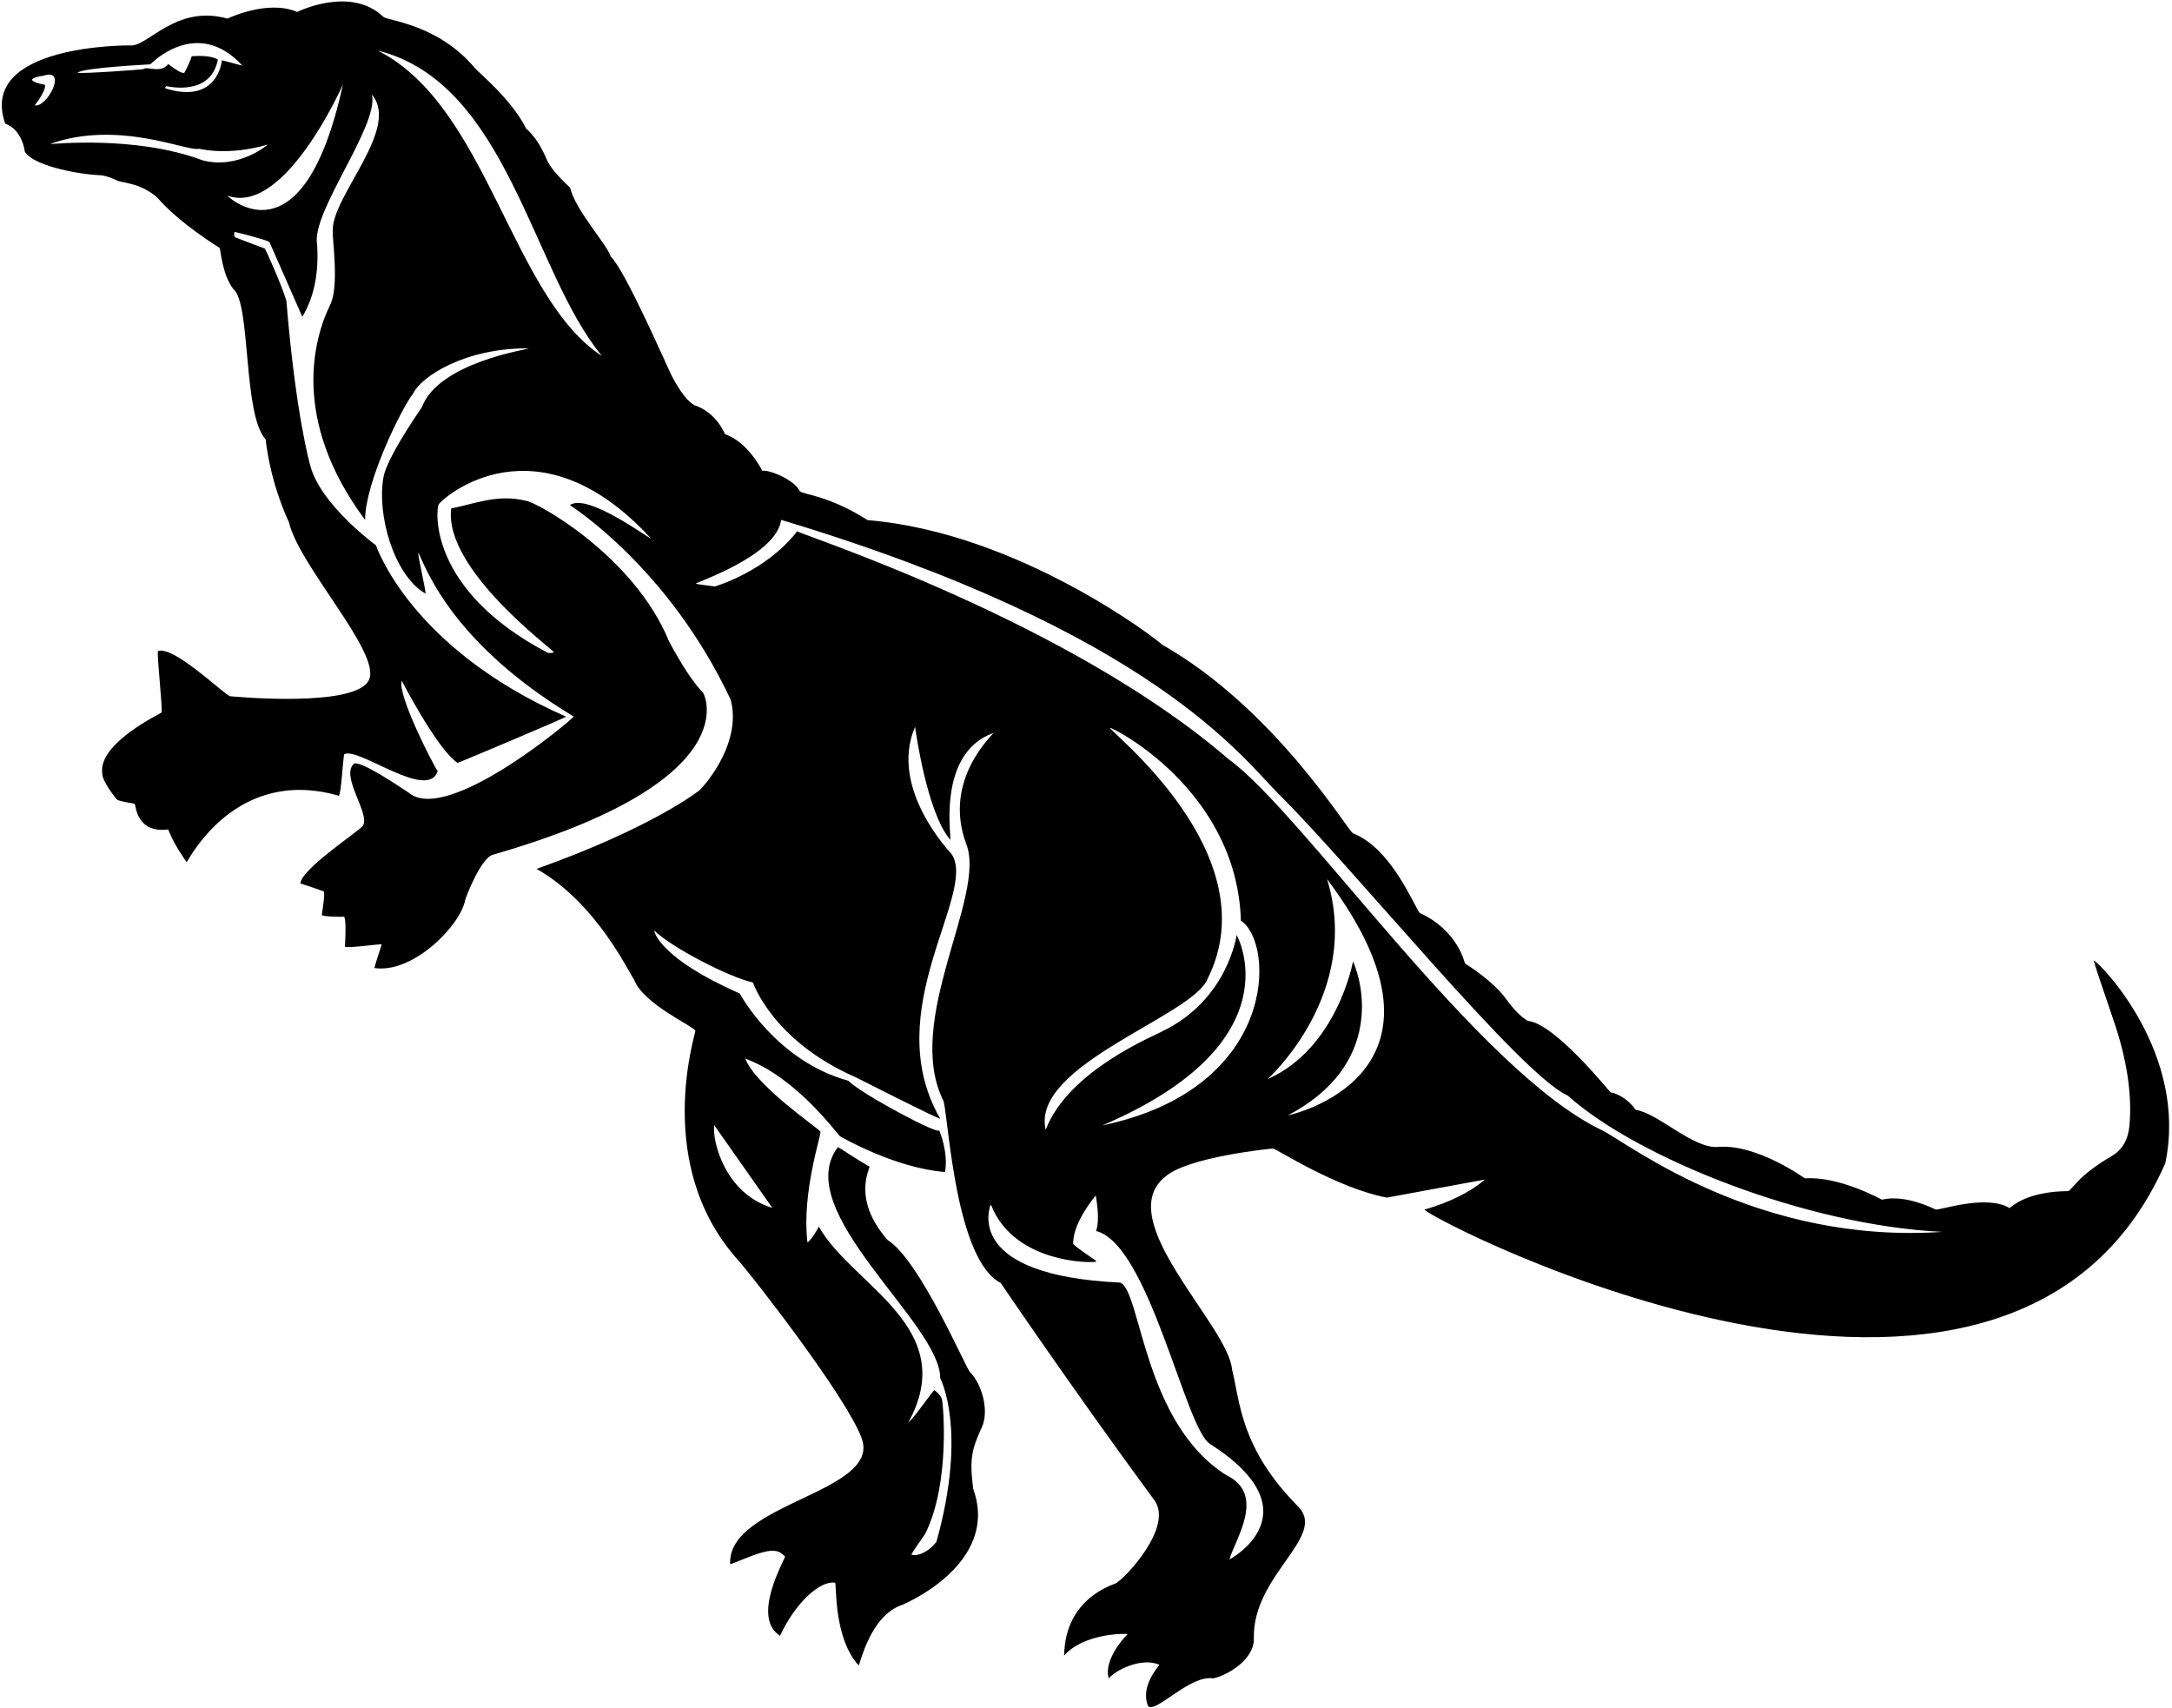 <?xml version="1.0" encoding="UTF-8"?>
<svg xmlns="http://www.w3.org/2000/svg" xmlns:xlink="http://www.w3.org/1999/xlink" width="538pt" height="423pt" viewBox="0 0 538 423" version="1.1">
<g id="surface1">
<path style=" stroke:none;fill-rule:nonzero;fill:rgb(0%,0%,0%);fill-opacity:1;" d="M 108.461 190.863 C 108.445 190.914 108.426 190.953 108.41 191.004 C 108.535 191.176 108.566 191.148 108.461 190.863 "/>
<path style=" stroke:none;fill-rule:nonzero;fill:rgb(0%,0%,0%);fill-opacity:1;" d="M 518.633 237.918 C 518.688 238.477 520.316 243.41 523.512 252.707 C 526.816 262.34 528.141 271.027 527.465 278.77 C 527.16 282.285 525.695 284.82 523.098 286.344 C 519.285 288.574 516.438 290.734 514.535 292.801 C 513.23 294.223 512.512 294.969 512.379 295.043 C 512.27 295.102 502.938 294.711 497.777 299.254 C 491.953 295.742 480.344 299.898 479.438 299.602 C 479.227 299.531 472.039 295.742 466.133 297.168 C 465.922 297.07 455.559 291.277 447.051 291.891 C 447.051 291.891 435.305 283.383 425.758 284.09 C 419.512 284.754 410.926 275.828 405.156 274.906 C 402.344 271.023 398.91 270.566 398.91 270.566 C 398.727 270.492 385.176 253.512 378.445 252.883 C 376.777 251.922 374.992 250.121 373.078 247.48 C 369.785 242.949 363.438 239.012 362.855 238.633 C 362.855 238.633 361.145 230.508 351.738 226.18 C 350.598 225.379 345.008 210.254 335.141 206.426 C 333.727 205.648 315.824 175.574 287.832 159.672 C 287.133 158.812 252.648 131.973 214.895 128.836 C 205.27 122.703 198.91 122.492 198.129 121.699 C 196.641 118.527 189.648 116.105 188.863 116.672 C 187.832 114.719 184.574 109.27 179.586 107.555 C 179.586 107.555 177.461 102.102 171.988 100.375 C 170.301 99.391 168.441 97.008 166.438 93.195 C 165.48 91.371 154.801 66.738 151.242 63.504 C 150.461 60.676 142.441 51.977 141.215 46.477 C 138.102 43.617 136.16 41.273 135.402 39.461 C 134.027 36.16 132.328 33.621 130.32 31.828 C 126.648 24.508 118.578 18.039 117.543 16.762 C 108.449 5.969 96.012 5.129 94.965 4.184 C 86.82 -3.645 73.617 2.961 73.617 2.961 C 66.219 -0.211 56.352 4.609 56.352 4.609 C 43.391 0.988 36.523 11.805 32.145 11.246 C 32.145 11.246 -5.621 10.859 1.293 30.617 C 5.621 32.234 6.133 37.523 6.133 37.523 C 7.938 40.816 18.352 43.086 24.668 43.395 C 25.844 43.449 27.281 43.895 28.977 44.703 C 30.402 45.387 34.547 45.195 38.879 48.848 C 44.504 55.41 54.344 61.348 54.375 61.395 C 54.652 61.691 54.977 67.941 57.809 71.617 C 62.188 75.148 60.125 102.703 65.797 108.832 C 65.891 109.145 66.562 118.41 71.574 129.391 C 74.031 140.039 94.117 161.41 91.48 168.203 C 88.707 175.574 57.031 172.461 57.031 172.461 C 55.887 172.418 43.133 159.867 39.133 161.273 C 38.805 162.082 40.367 176.016 40 176.516 C 39.828 176.742 24.332 184.074 25.324 191.461 C 25.176 193.48 28.875 198 29.012 198.098 C 29.492 198.438 32.852 199.008 33.355 199.094 C 33.691 199.66 33.859 206.477 41.664 205.465 C 42.641 207.957 44.164 210.648 46.23 213.566 C 46.828 212.949 58.324 189.738 83.922 197.113 C 84.523 196.68 84.953 187.949 85.254 186.84 C 88.688 184.859 105.988 198.562 108.41 191.004 C 107.305 189.508 98.367 172.094 99.512 168.633 C 99.512 168.633 108.277 185.617 113.34 188.969 C 114.578 188.562 139.566 177.996 140.238 177.527 C 101.41 160.469 93.172 135.09 93.113 135.062 C 93.113 135.062 79.438 125.105 76.855 115.348 C 76.855 115.348 73.258 102.961 70.934 74.488 C 69.664 70.273 65.719 61.621 65.605 61.574 C 65.605 61.574 59.68 59.375 58.398 58.836 C 58 58.668 57.91 58.207 58.098 57.445 C 59.852 57.801 66.25 59.52 66.73 59.941 C 66.73 59.941 72.934 73.98 74.883 78.477 C 77.773 73.664 79 67.707 78.551 60.59 C 76.992 52.617 93.859 31.246 92.137 23.434 C 99.266 31.891 82.012 48.758 82.422 57.277 C 82.293 59.324 84.074 71.031 81.758 75.57 C 77.969 83.281 71.715 103.648 90.426 128.773 C 90.426 119.613 99.352 101.242 102.402 97.375 C 104.25 93.438 114.973 86.137 131.082 86.289 C 130.254 86.629 108.621 89.914 104.52 100.824 C 98.715 109.355 95.531 115.164 94.973 118.273 C 93.328 127.328 97.465 142.441 105.41 147.051 C 105.449 146.094 103.527 137.77 103.566 136.824 C 105.211 139.668 111.023 158.754 142.098 177.488 C 141.715 178.281 110.598 204.414 101.199 196.32 C 99.035 194.941 89.996 188.707 87.777 189.109 C 84.074 192.055 91.797 201.582 89.902 204.508 C 89.555 205.48 74.547 215.23 74.41 218.84 C 75.074 219.02 79.578 220.547 80.215 220.809 C 80.496 221.367 79.98 224.895 79.707 226.645 C 79.926 227.082 84.871 227.148 85.254 227.07 C 85.621 227.762 85.684 230.25 85.441 234.52 C 86.195 234.922 94.457 233.738 94.543 233.934 C 94.402 234.434 93.113 238.301 92.727 239.781 C 102.355 241.238 114.074 229.184 115.23 222.945 C 115.383 222.141 119.148 212.566 122.016 211.742 C 186.043 193.344 174.203 171.656 174.203 171.656 C 171.758 169.148 168.934 164.879 165.707 158.84 C 156.945 137.465 132.527 124.121 130.242 124.047 C 123.215 122.273 117.184 124.93 111.762 125.938 C 109.824 141.07 137.328 161.148 137.199 161.566 C 136.703 161.77 136.184 161.805 135.66 161.695 C 105.703 145.965 108.039 125.969 108.648 124.969 C 109.684 123.262 132.996 102.703 161.215 133.344 C 160.84 133.551 145.617 122.016 141.168 125.109 C 141.41 125.371 165.441 140.297 180.988 173.312 C 183.984 184.59 173.562 195.641 173.18 195.812 C 173.18 195.812 161.84 204.93 132.91 215.227 C 147.934 223.727 155.996 241.402 157.055 242.641 C 159.262 248.703 171.965 254.281 172.242 255.305 C 172.383 255.824 161.582 288.359 182.688 311.988 C 186.07 315.727 209.734 346.039 213.438 356.281 C 218.359 369.73 180.121 372.305 180.859 387.418 C 181.066 387.699 189.133 383.637 191.824 384.176 C 192.688 384.176 193.57 384.637 194.465 385.555 C 194.488 386.16 185.914 400.629 193.219 405.188 C 197.043 396.914 203.238 391.387 206.883 392.066 C 207.219 392.723 206.516 405.781 212.676 412.52 C 213.012 412.539 215.398 400.242 223.461 397.543 C 231.844 393.863 246.555 383.766 241.055 368.805 C 240.109 361.32 240.719 358.996 243.121 353.715 C 245.141 349.645 243.234 342.801 240.219 339.82 C 239.25 338.859 227.758 312.051 219.855 307.152 C 211.02 297.113 215.453 289.641 215.371 288.992 C 212.953 287.656 208.031 284.359 207.559 284.137 C 195.484 299.863 233.098 327.945 232.879 341.375 C 232.879 341.375 239.73 354.023 231.969 381.867 C 230.598 383.844 227.648 385.703 225.73 385.086 C 226.078 384.406 227.207 382.711 229.133 380.004 C 235.484 367.414 233.59 347.551 233.348 346.742 C 233.086 345.875 232.461 345.082 231.469 344.363 C 230.895 344.582 226.977 350.582 224.941 352.461 C 238.059 328.703 210.934 318.402 202.836 303.855 C 201.414 306.473 200.176 307.832 199.996 307.691 C 198.531 295.312 203.543 280.875 203.223 280.309 C 202.785 279.512 187.203 269.047 184.605 262.219 C 197.504 266.988 207.465 281.086 208.086 281.469 C 208.516 281.742 221.836 289.391 234.09 290.312 C 234.969 285.27 232.613 279.918 232.613 279.918 C 233.18 281.527 213.727 271.234 210.098 267.699 C 192.094 262.738 183.234 246.098 183.234 246.098 C 163.383 237.375 161.988 230.754 162.078 230.516 C 166.445 234.773 180.766 242.141 186.5 243.363 C 186.5 243.363 191.32 257.848 212.008 266.871 C 212.008 266.871 232.805 277.441 232.875 277.086 C 217.457 250.25 242.18 221.41 235.734 211.594 C 235.637 211.414 220.031 195.402 226.664 180.035 C 226.727 180.555 229.562 201.324 235.379 208.008 C 235.793 207.789 231.879 186.648 246.039 181.574 C 246.031 182 233.422 193.086 239.316 208.996 C 244.496 221.926 223.637 252.824 233.738 272.801 C 235.008 278.125 236.77 312.051 247.883 317.809 C 247.883 317.809 265.609 343.98 285.992 371.699 C 290.59 378.227 278.953 390.695 276.441 392.176 C 275.828 392.543 263.809 395.738 263.578 410.109 C 268.441 404.492 279.227 404.531 279.293 404.836 C 277.777 406.191 273.336 411.703 274.648 415.762 C 276.098 413.852 282.605 410.414 287.16 412.363 C 287.004 412.84 282.348 417.625 284.371 422.605 C 286.211 424.578 294.707 414.793 300.516 415.742 C 303.879 415.055 310.672 411.188 310.578 405.898 C 310.156 390.332 328.441 380.801 321.797 373.438 C 307.066 358.656 307.195 347.109 305.18 339.238 C 304.234 328.273 275.395 302.266 288.523 291.574 C 293.938 286.559 315.125 284.477 315.316 284.5 C 316.258 284.605 331.016 294.281 343.531 296.656 C 343.703 296.664 367.438 292.211 367.816 292.184 C 364.164 295.301 359.164 297.785 352.84 299.633 C 354.266 302.113 497.445 376.426 536.324 288.184 C 542.078 261.066 520.418 238.766 518.633 237.918 Z M 37.242 15.93 C 37.242 15.93 48.73 3.887 60.039 16.258 C 60.016 16.305 54.973 14.859 54.953 14.949 C 54.953 14.949 54.074 25.969 41.004 21.906 C 40.867 21.758 40.922 21.57 41.172 21.348 C 41.672 21.387 52.207 23.973 53.969 14.742 C 52.625 13.977 50.461 13.703 47.484 13.934 C 47.211 14.93 46.598 16.305 45.641 18.055 C 45.074 18.195 43.75 17.465 41.676 15.867 C 39.719 18.309 36.566 16.312 35.539 17.117 C 35.344 17.219 20.781 18.297 19.195 18.027 C 20.727 16.699 37.184 15.988 37.242 15.93 Z M 8.598 26.098 C 8.598 26.098 11.523 22.426 11.121 21.02 C 4.25 19.594 10.742 18.754 10.742 18.754 C 16.93 16.699 11.586 26.805 8.598 26.098 Z M 50.16 39.703 C 33.473 33.434 12.527 35.77 12.348 35.672 C 29.355 29.574 46.605 37.684 49.262 36.844 C 49.438 36.84 56.391 38.715 66.312 35.812 C 66.336 35.879 58.969 42.062 50.16 39.703 Z M 56.371 48.52 C 56.426 48.508 56.5 48.512 56.586 48.539 C 70.684 53.262 84.926 20.961 84.926 20.961 C 75.062 66.395 56.336 48.605 56.371 48.52 Z M 93.551 12.523 C 125.789 20.562 131.625 67.082 149.109 88.188 C 126.648 73.605 120.809 26.227 93.551 12.523 Z M 176.91 278.711 L 191.305 299.199 C 179.605 295.699 176.387 282.695 176.91 278.711 Z M 299.762 357.691 C 326.121 374.621 304.699 386.266 304.535 386.285 C 305.781 381.574 313.762 370.246 303.812 365.438 C 283.121 352.477 282.605 319.52 277.441 317.703 C 239.09 315.91 245.047 299.598 245.301 298.562 L 245.504 298.527 C 251.191 312.824 269.922 312.91 271.562 312.527 L 271.406 312.238 C 271.406 312.238 265.891 308.551 265.844 308.102 C 265.609 303.035 271.312 296.16 271.438 296.156 C 271.465 296.695 272.562 302.008 271.492 304.926 C 284.664 308.188 293.68 354.281 299.762 357.691 Z M 273.051 278.77 C 321.316 258.148 306.312 231.586 306.312 231.586 C 306.312 231.586 304.148 247.676 287.898 255.457 C 286.375 256.422 264.664 265.012 259.012 279.871 C 255.227 263.641 295.91 251.621 299.207 242.273 C 314.449 211.453 274.328 180.855 274.98 180.297 C 275.285 180.031 306.383 195.488 307.367 228.047 C 315.824 233.598 316.684 269.648 273.051 278.77 Z M 318.98 276.301 C 342.602 263.898 337.637 243.652 335.137 238.148 C 335.137 238.148 331.273 259.648 313.973 267.312 C 313.973 267.312 337.453 246.258 328.711 217.758 C 365.391 266.602 318.98 276.301 318.98 276.301 Z M 397.039 280.07 C 366.293 265.699 322.777 201.324 304.32 188.055 C 264.84 153.945 199.004 132.652 197.461 131.602 C 189.648 141.672 177.074 145.266 177.074 145.266 C 177.074 145.266 172.355 144.711 172.359 144.562 C 172.469 144.215 192.309 137.637 193.492 128.777 C 285.695 156.52 307.871 187.914 316.688 196.648 C 335.559 215.332 376.594 266.215 388.363 271.406 C 405.488 286.789 447.406 303.551 481.125 305.145 C 435.816 308.188 404.625 284.184 397.039 280.07 "/>
</g>
</svg>
